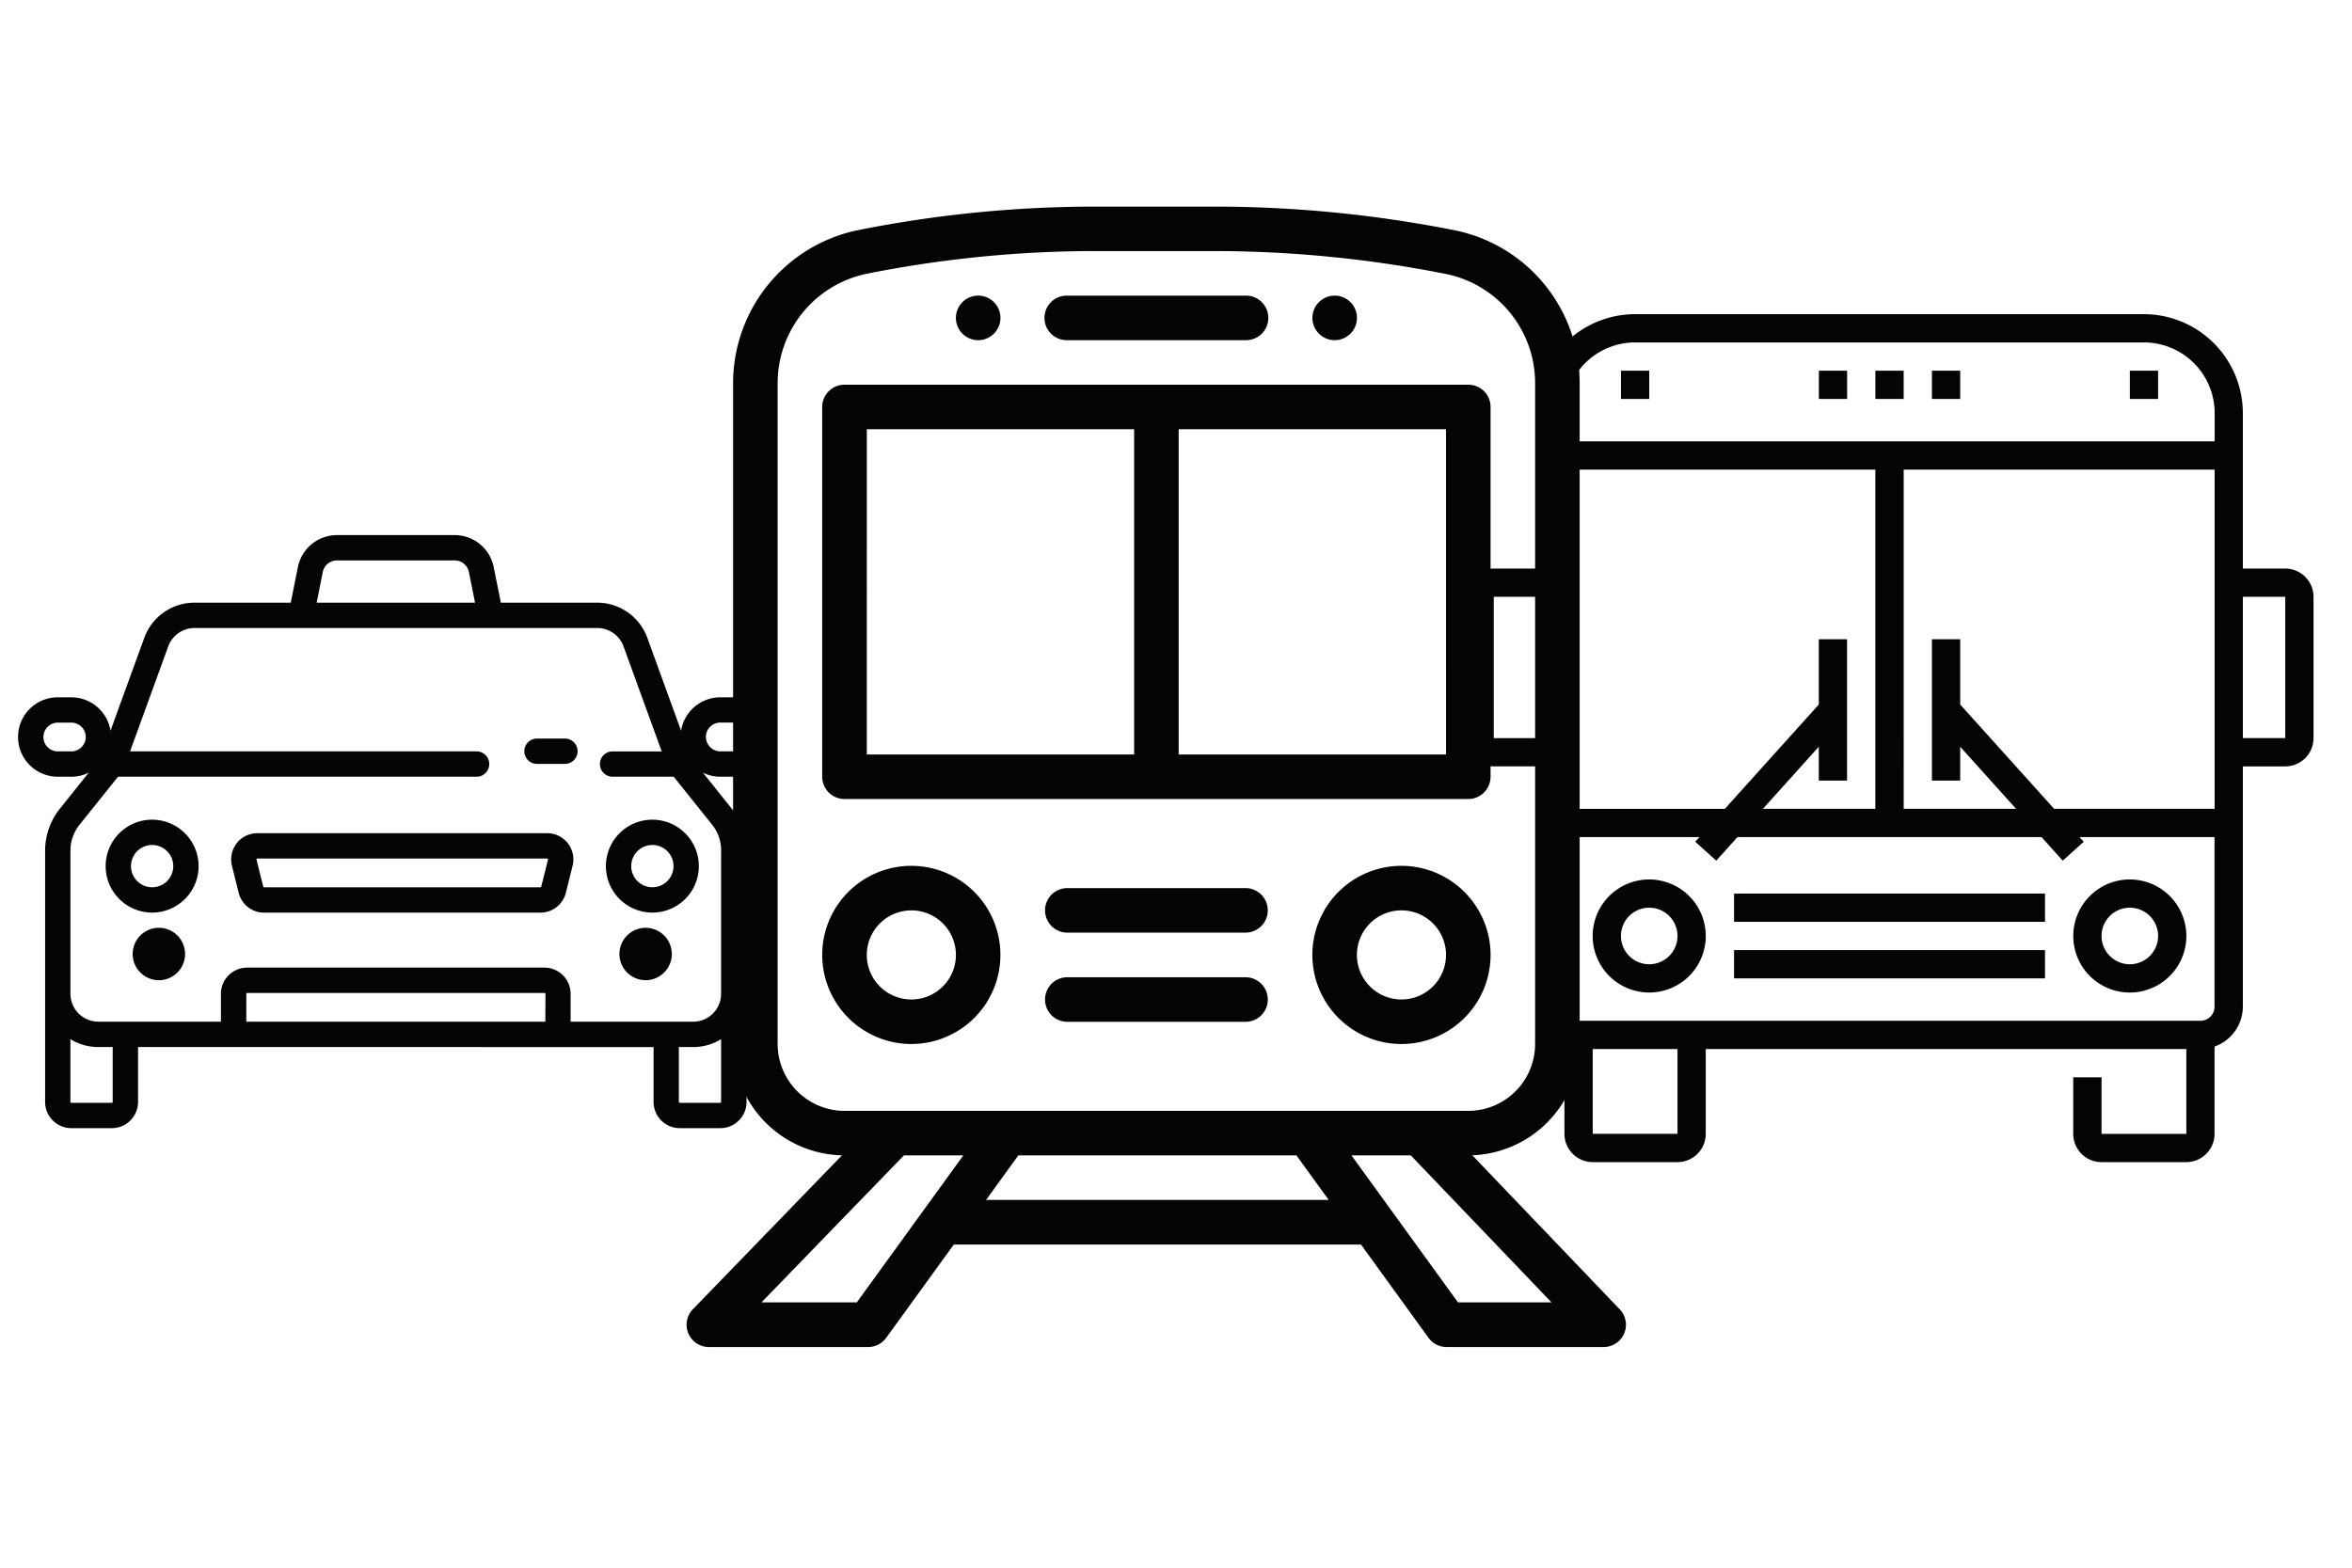 <svg xmlns="http://www.w3.org/2000/svg" width="165" height="110" viewBox="0 0 165 110">
  <g id="Group_19" data-name="Group 19" transform="translate(-718.963 -404.231)">
    <g id="Group_3" data-name="Group 3" transform="translate(720.233 418.722)">
      <g id="Group_6" data-name="Group 6" transform="translate(101.538 7.553)">
        <path id="Path_12" data-name="Path 12" d="M313.514,666.468a3.967,3.967,0,1,0,3.964,3.967,3.971,3.971,0,0,0-3.964-3.967Zm0,5.95a1.984,1.984,0,1,1,1.981-1.983,1.985,1.985,0,0,1-1.981,1.983Zm0,0" transform="translate(-300.621 -626.803)" fill="#030504"/>
        <path id="Path_13" data-name="Path 13" d="M327.418,666.468a3.967,3.967,0,1,0,3.965,3.967,3.971,3.971,0,0,0-3.965-3.967Zm0,5.95a1.984,1.984,0,1,1,1.983-1.983,1.988,1.988,0,0,1-1.983,1.983Zm0,0" transform="translate(-280.811 -626.803)" fill="#030504"/>
        <rect id="Rectangle_18" data-name="Rectangle 18" width="21.815" height="1.983" transform="translate(18.841 40.656)" fill="#030504"/>
        <rect id="Rectangle_19" data-name="Rectangle 19" width="21.815" height="1.983" transform="translate(18.841 44.622)" fill="#030504"/>
        <path id="Path_14" data-name="Path 14" d="M363.378,667.959H360.4V657.052a6.95,6.95,0,0,0-6.94-6.942h-35.7a6.951,6.951,0,0,0-6.942,6.942v3.967h23.8v23.8h-7.888l3.921-4.357v2.374h1.983v-9.915h-1.983V677.5l-6.591,7.32H312.807V663h-1.983v4.959h-2.975a1.989,1.989,0,0,0-1.984,1.983v9.917a1.985,1.985,0,0,0,1.984,1.981h2.975V698.7a2.981,2.981,0,0,0,1.983,2.805v6.12a1.984,1.984,0,0,0,1.983,1.984h5.948a1.984,1.984,0,0,0,1.983-1.984v-5.95h33.714v5.95h-5.948v-3.967H348.5v3.967a1.986,1.986,0,0,0,1.983,1.984h5.948a1.986,1.986,0,0,0,1.983-1.984V701.5A2.981,2.981,0,0,0,360.4,698.7V681.841h2.975a1.984,1.984,0,0,0,1.983-1.983v-9.915a1.987,1.987,0,0,0-1.983-1.983Zm-50.571-10.907a4.963,4.963,0,0,1,4.959-4.959h35.7a4.963,4.963,0,0,1,4.956,4.959v1.983H312.807Zm23.8,3.967H358.42v23.8H347.161l-6.59-7.32v-4.578h-1.984v9.915h1.984v-2.374l3.921,4.357h-7.885Zm-28.758,18.84v-9.917h2.975v9.917Zm12.89,27.763h-5.948v-5.95h5.948Zm36.689-7.934H313.8a.991.991,0,0,1-.992-.992V686.8h9.474l-.3.327,1.474,1.329,1.491-1.656h21.328l1.489,1.656,1.474-1.326-.3-.33h9.474v11.9a.991.991,0,0,1-.992.992Zm5.95-19.832H360.4v-9.915h2.975l0,9.915Zm0,0" transform="translate(-305.865 -650.11)" fill="#030504"/>
        <rect id="Rectangle_20" data-name="Rectangle 20" width="1.983" height="1.983" transform="translate(28.757 3.967)" fill="#030504"/>
        <rect id="Rectangle_21" data-name="Rectangle 21" width="1.983" height="1.983" transform="translate(32.723 3.967)" fill="#030504"/>
        <rect id="Rectangle_22" data-name="Rectangle 22" width="1.983" height="1.983" transform="translate(24.791 3.967)" fill="#030504"/>
        <rect id="Rectangle_23" data-name="Rectangle 23" width="1.983" height="1.983" transform="translate(10.908 3.967)" fill="#030504"/>
        <rect id="Rectangle_24" data-name="Rectangle 24" width="1.983" height="1.983" transform="translate(46.606 3.967)" fill="#030504"/>
      </g>
      <g id="Group_7" data-name="Group 7" transform="translate(46.897)">
        <path id="Path_15" data-name="Path 15" d="M303,652.7a1.563,1.563,0,1,0-1.562-1.564A1.565,1.565,0,0,0,303,652.7Z" transform="translate(-257.536 -643.322)" fill="#030504"/>
        <path id="Path_16" data-name="Path 16" d="M292.684,652.7a1.563,1.563,0,1,0-1.562-1.564A1.565,1.565,0,0,0,292.684,652.7Z" transform="translate(-272.23 -643.322)" fill="#030504"/>
        <path id="Path_17" data-name="Path 17" d="M338.451,713.567a7.823,7.823,0,0,0,7.531-7.808V659.383a10.934,10.934,0,0,0-8.812-10.73A86.911,86.911,0,0,0,320.292,647h-8.259a85.126,85.126,0,0,0-16.646,1.646,10.973,10.973,0,0,0-8.795,10.73V705.76a7.823,7.823,0,0,0,7.638,7.81l-10.458,10.8a1.562,1.562,0,0,0,1.123,2.65h11.173a1.563,1.563,0,0,0,1.266-.645l4.741-6.544h28.566l4.74,6.544a1.562,1.562,0,0,0,1.266.645h11.018a1.562,1.562,0,0,0,1.13-2.643Zm-48.733-7.808V659.371A7.84,7.84,0,0,1,296,651.706a82.071,82.071,0,0,1,16.033-1.586h8.259a83.936,83.936,0,0,1,16.273,1.6,7.815,7.815,0,0,1,6.292,7.665V705.76a4.694,4.694,0,0,1-4.687,4.69H294.408A4.7,4.7,0,0,1,289.718,705.76Zm5.553,18.13h-6.688l9.995-10.315h4.166Zm9.069-7.189,2.265-3.126h19.507l2.265,3.126Zm33.106,7.189-7.473-10.315h4.161l9.874,10.315Z" transform="translate(-283.331 -646.995)" fill="#030504"/>
        <path id="Path_18" data-name="Path 18" d="M288.818,681.222H332.58a1.563,1.563,0,0,0,1.562-1.564V653.715a1.563,1.563,0,0,0-1.562-1.564H288.818a1.565,1.565,0,0,0-1.564,1.564v25.943A1.565,1.565,0,0,0,288.818,681.222Zm42.2-3.125H312.261v-22.82h18.756Zm-40.634-22.82h18.753V678.1H290.382Z" transform="translate(-277.741 -639.649)" fill="#030504"/>
        <path id="Path_19" data-name="Path 19" d="M295.264,652.7h12.5a1.563,1.563,0,1,0,0-3.125h-12.5a1.563,1.563,0,1,0,0,3.125Z" transform="translate(-268.557 -643.322)" fill="#030504"/>
        <path id="Path_20" data-name="Path 20" d="M307.686,666.074a6.251,6.251,0,1,0,6.251,6.251A6.257,6.257,0,0,0,307.686,666.074Zm0,9.377a3.126,3.126,0,1,1,3.126-3.125A3.128,3.128,0,0,1,307.686,675.451Z" transform="translate(-257.536 -619.812)" fill="#030504"/>
        <path id="Path_21" data-name="Path 21" d="M293.508,678.576a6.251,6.251,0,1,0-6.254-6.251A6.258,6.258,0,0,0,293.508,678.576Zm0-9.377a3.126,3.126,0,1,1-3.126,3.126A3.13,3.13,0,0,1,293.508,669.2Z" transform="translate(-277.741 -619.812)" fill="#030504"/>
        <path id="Path_22" data-name="Path 22" d="M307.766,666.718h-12.5a1.563,1.563,0,1,0,0,3.126h12.5a1.563,1.563,0,1,0,0-3.126Z" transform="translate(-268.557 -618.894)" fill="#030504"/>
        <path id="Path_23" data-name="Path 23" d="M307.766,669.3h-12.5a1.564,1.564,0,1,0,0,3.128h12.5a1.564,1.564,0,1,0,0-3.128Z" transform="translate(-268.557 -615.221)" fill="#030504"/>
      </g>
      <g id="Group_8" data-name="Group 8" transform="translate(0 23.055)">
        <path id="Path_24" data-name="Path 24" d="M281.435,662.391h-1.9a.889.889,0,1,0,0,1.777h1.9a.889.889,0,1,0,0-1.777Z" transform="translate(-243.104 -648.114)" fill="#030504"/>
        <path id="Path_25" data-name="Path 25" d="M292.325,665.129H271.991a1.839,1.839,0,0,0-1.782,2.284l.473,1.9a1.837,1.837,0,0,0,1.785,1.392H291.85a1.837,1.837,0,0,0,1.785-1.392l.473-1.9a1.839,1.839,0,0,0-1.782-2.284Zm.058,1.852-.475,1.9a.06.06,0,0,1-.058.046H272.466a.06.06,0,0,1-.058-.046l-.475-1.9a.051.051,0,0,1,.012-.051.053.053,0,0,1,.046-.022h20.334a.053.053,0,0,1,.046.022A.051.051,0,0,1,292.383,666.982Z" transform="translate(-255.209 -644.213)" fill="#030504"/>
        <path id="Path_26" data-name="Path 26" d="M314.2,673.457a2.786,2.786,0,0,0,0-5.572h-.948a2.791,2.791,0,0,0-2.752,2.342l-2.371-6.523a3.742,3.742,0,0,0-3.509-2.459h-6.765l-.5-2.5a2.793,2.793,0,0,0-2.733-2.241h-8.271a2.793,2.793,0,0,0-2.733,2.241l-.5,2.5h-6.763a3.745,3.745,0,0,0-3.511,2.459l-2.371,6.523a2.79,2.79,0,0,0-2.75-2.342h-.951a2.786,2.786,0,1,0,0,5.572h.951a2.748,2.748,0,0,0,1.22-.284l-2.032,2.541a4.7,4.7,0,0,0-1.026,2.927v17.64a1.839,1.839,0,0,0,1.838,1.835h2.844a1.839,1.839,0,0,0,1.838-1.835v-3.855H308.57v3.855a1.839,1.839,0,0,0,1.838,1.835h2.847a1.839,1.839,0,0,0,1.838-1.835v-17.64a4.707,4.707,0,0,0-1.028-2.927l-2.032-2.541a2.751,2.751,0,0,0,1.222.284ZM285.364,659.09a1.014,1.014,0,0,1,.989-.81h8.271a1.012,1.012,0,0,1,.989.81l.432,2.156h-11.11Zm-17.638,12.59h-.951a1.009,1.009,0,0,1,0-2.018h.951a1.009,1.009,0,0,1,0,2.018Zm2.9,24.6a.06.06,0,0,1-.061.058h-2.844a.06.06,0,0,1-.061-.058v-4.408a3.712,3.712,0,0,0,1.957.553h1.009Zm30.351-5.633H280v-1.957a.06.06,0,0,1,.061-.058h20.868a.059.059,0,0,1,.058.058Zm12.272,5.691h-2.847a.059.059,0,0,1-.058-.058v-3.855h1.006a3.712,3.712,0,0,0,1.957-.553v4.408A.059.059,0,0,1,313.254,696.34Zm.058-17.7v10.051a1.959,1.959,0,0,1-1.957,1.957h-8.6v-1.957a1.839,1.839,0,0,0-1.836-1.838H280.057a1.84,1.84,0,0,0-1.838,1.838v1.957h-8.6a1.959,1.959,0,0,1-1.957-1.957V678.641a2.9,2.9,0,0,1,.638-1.814L271,673.457h25.184a.889.889,0,0,0,0-1.777h-24.34l2.679-7.369a1.962,1.962,0,0,1,1.838-1.288h28.263a1.965,1.965,0,0,1,1.838,1.288l2.679,7.369h-3.475a.889.889,0,0,0,0,1.777h4.316l2.7,3.371A2.912,2.912,0,0,1,313.312,678.641Zm-1.067-7.97a1.011,1.011,0,0,1,1.009-1.009h.948a1.009,1.009,0,0,1,0,2.018h-.948A1.011,1.011,0,0,1,312.246,670.671Z" transform="translate(-263.99 -656.503)" fill="#030504"/>
        <path id="Path_27" data-name="Path 27" d="M269.143,667.867a1.838,1.838,0,1,0,1.838,1.838A1.84,1.84,0,0,0,269.143,667.867Z" transform="translate(-259.267 -640.312)" fill="#030504"/>
        <path id="Path_28" data-name="Path 28" d="M283.225,667.867a1.838,1.838,0,1,0,1.838,1.838A1.84,1.84,0,0,0,283.225,667.867Z" transform="translate(-239.203 -640.312)" fill="#030504"/>
        <path id="Path_29" data-name="Path 29" d="M269.782,664.738A3.26,3.26,0,1,0,273.043,668,3.264,3.264,0,0,0,269.782,664.738Zm0,4.743A1.483,1.483,0,1,1,271.266,668,1.483,1.483,0,0,1,269.782,669.481Z" transform="translate(-260.381 -644.77)" fill="#030504"/>
        <path id="Path_30" data-name="Path 30" d="M284.257,664.738A3.26,3.26,0,1,0,287.516,668,3.264,3.264,0,0,0,284.257,664.738Zm0,4.743A1.483,1.483,0,1,1,285.739,668,1.485,1.485,0,0,1,284.257,669.481Z" transform="translate(-239.76 -644.77)" fill="#030504"/>
      </g>
    </g>
    <rect id="Rectangle_37" data-name="Rectangle 37" width="165" height="110" transform="translate(718.963 404.231)" fill="none" opacity="0"/>
  </g>
</svg>

